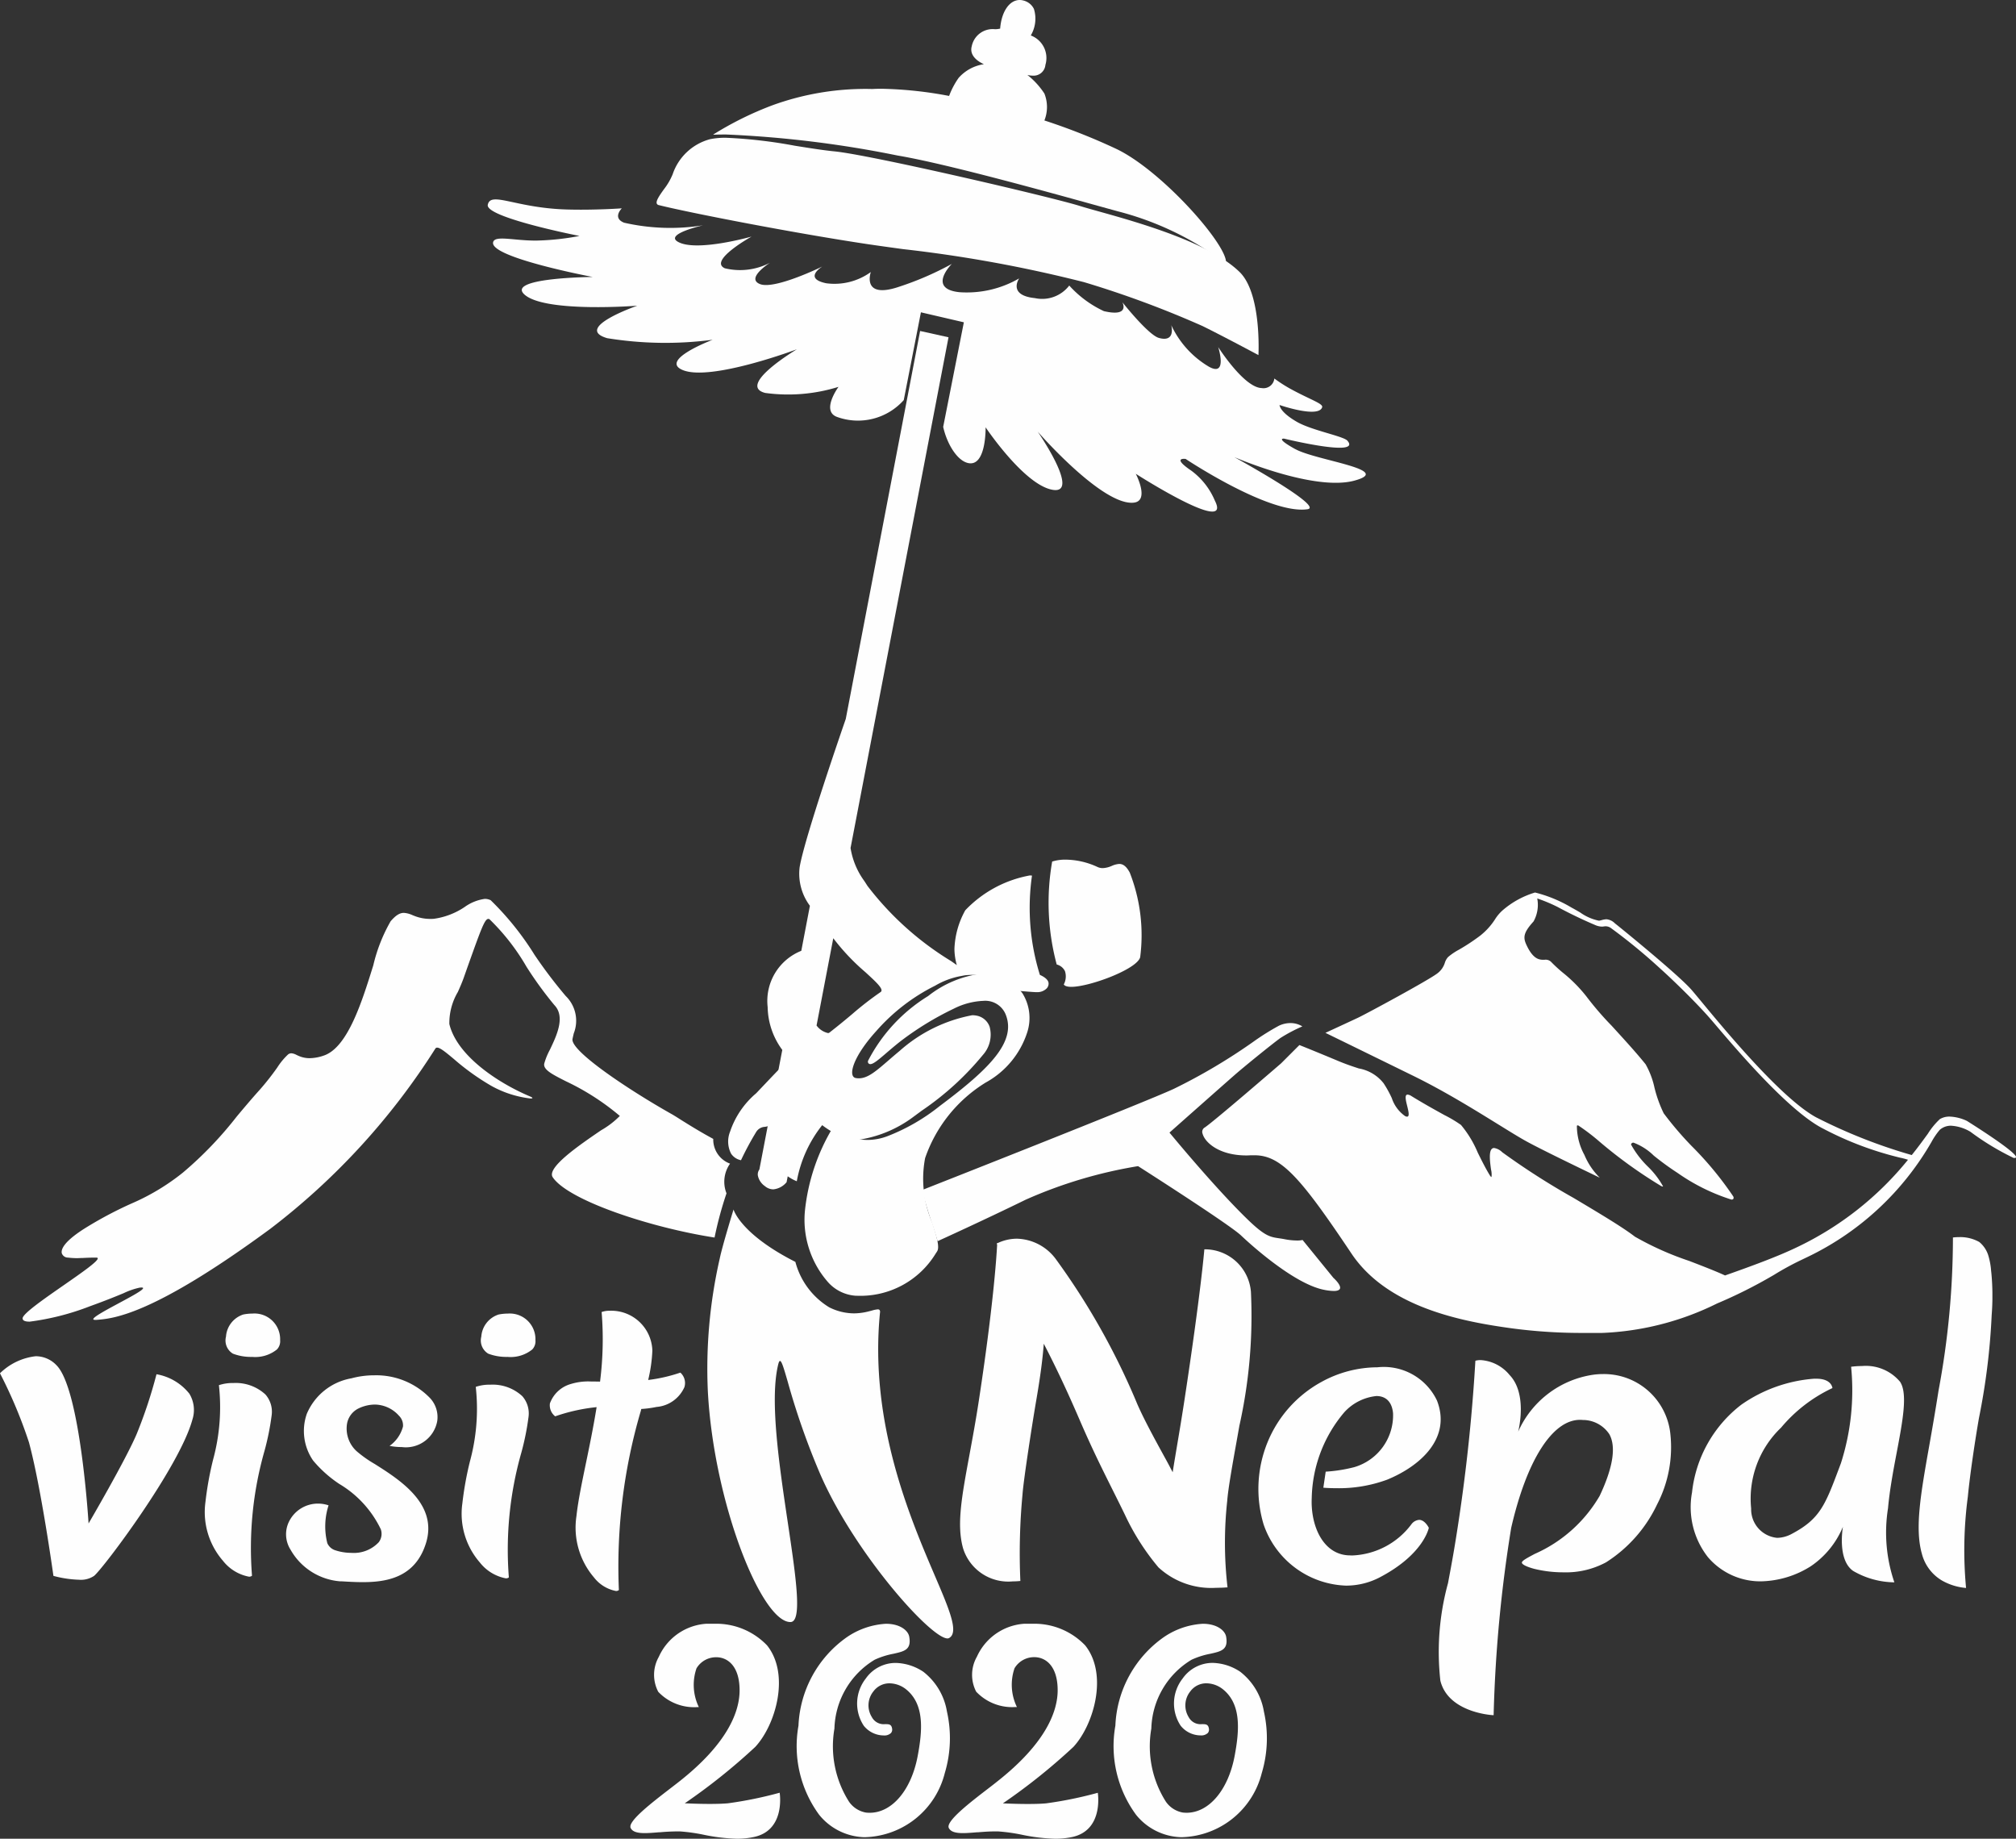 <svg xmlns="http://www.w3.org/2000/svg" width="99.351" height="90.594"><rect width="100%" height="100%" fill="#333333" stroke="none"/><defs><clipPath id="a"><path data-name="Clip 2" d="M0 0h31.367v10.591H0z" transform="translate(.298 .948)" fill="none"/></clipPath><clipPath id="b"><path data-name="Clip 5" d="M0 0h98.238v21.7H0z" transform="translate(.152 .495)" fill="none"/></clipPath><clipPath id="c"><path data-name="Clip 8" d="M0 0h98.188v77.719H0z" transform="translate(0 .809)" fill="none"/></clipPath><clipPath id="d"><path data-name="Clip 13" d="M0 0h25.56v80.725H0z" transform="translate(.237 .752)" fill="none"/></clipPath></defs><g data-name="2020 Logo"><g data-name="Group 3"><path data-name="Clip 2" d="M31.067 80.004h31.367v10.591H31.067z" fill="none"/><g data-name="Group 3" clip-path="url(#a)" transform="translate(30.769 79.056)"><path data-name="Fill 1" d="M21.217 11.539a9.093 9.093 0 0 1-1.642-.2 8.731 8.731 0 0 0-1.15-.16h-.19c-.274 0-.553.021-.815.043h-.049c-.247.02-.48.04-.682.04-.4 0-.612-.078-.7-.254-.16-.33 1.061-1.266 1.952-1.95.145-.111.282-.216.4-.312 2.49-1.95 3.013-3.535 3.013-4.522 0-1.2-.594-1.631-1.15-1.631a1.122 1.122 0 0 0-.975.545 2.5 2.5 0 0 0 .117 1.912h-.076a2.441 2.441 0 0 1-1.931-.756 1.8 1.8 0 0 1 .035-1.723A2.763 2.763 0 0 1 20.098.948a3.465 3.465 0 0 1 2.612 1.065c1.144 1.433.421 3.917-.579 5a29.623 29.623 0 0 1-3.477 2.783c.009 0 .613.031 1.228.031.366 0 .667-.01.9-.031a19.365 19.365 0 0 0 2.55-.521c.028.191.219 1.84-1.237 2.174a3.908 3.908 0 0 1-.878.09zm-15.68 0a9.1 9.1 0 0 1-1.644-.2 8.731 8.731 0 0 0-1.149-.16h-.189a9.85 9.85 0 0 0-.815.043h-.048c-.247.02-.48.04-.683.04-.4 0-.613-.078-.7-.254-.156-.326 1.066-1.26 1.958-1.949.143-.11.279-.214.4-.309 2.49-1.949 3.012-3.535 3.012-4.522 0-1.2-.593-1.631-1.148-1.631a1.122 1.122 0 0 0-.975.545 2.506 2.506 0 0 0 .115 1.912h-.073a2.438 2.438 0 0 1-1.928-.755 1.8 1.8 0 0 1 .028-1.722A2.762 2.762 0 0 1 4.42.948a3.465 3.465 0 0 1 2.613 1.065c1.145 1.435.422 3.918-.58 5a29.726 29.726 0 0 1-3.476 2.78c.009 0 .612.031 1.227.031.365 0 .667-.01.9-.031a19.477 19.477 0 0 0 2.55-.521c.028.191.22 1.84-1.235 2.174a3.918 3.918 0 0 1-.882.093zm21.985-.078h-.137a2.96 2.96 0 0 1-2.166-1.1 5.72 5.72 0 0 1-1.021-4.393 5.613 5.613 0 0 1 2.369-4.349A3.781 3.781 0 0 1 28.51.948c.677 0 1.089.32 1.146.635.115.644-.24.723-.776.842a3.974 3.974 0 0 0-.926.294 4.086 4.086 0 0 0-1.984 3.392 5.086 5.086 0 0 0 .721 3.608 1.29 1.29 0 0 0 .834.53 1.757 1.757 0 0 0 .183.01c1.1 0 2.045-1.116 2.363-2.778.239-1.263.34-2.534-.535-3.274a1.338 1.338 0 0 0-.847-.326.976.976 0 0 0-.8.4 1.1 1.1 0 0 0-.078 1.267.658.658 0 0 0 .637.346h.03c.165 0 .294 0 .329.215a.261.261 0 0 1-.052.219.467.467 0 0 1-.357.12 1.268 1.268 0 0 1-.983-.478 1.989 1.989 0 0 1 .1-2.328 1.8 1.8 0 0 1 1.481-.767 2.561 2.561 0 0 1 1.351.434 3.125 3.125 0 0 1 1.171 1.966 5.957 5.957 0 0 1-.108 3.037 4.176 4.176 0 0 1-3.888 3.149zm-15.616 0h-.137a2.962 2.962 0 0 1-2.171-1.105 5.717 5.717 0 0 1-1.017-4.388 5.618 5.618 0 0 1 2.369-4.349 3.781 3.781 0 0 1 1.943-.671c.677 0 1.089.32 1.146.635.116.644-.239.722-.776.842a3.967 3.967 0 0 0-.926.294 4.091 4.091 0 0 0-1.984 3.392 5.094 5.094 0 0 0 .723 3.61 1.288 1.288 0 0 0 .832.529 1.757 1.757 0 0 0 .183.01c1.1 0 2.045-1.116 2.361-2.778.24-1.263.343-2.533-.532-3.274a1.341 1.341 0 0 0-.848-.326.976.976 0 0 0-.8.4 1.094 1.094 0 0 0-.074 1.266.659.659 0 0 0 .638.346h.03c.165 0 .294 0 .328.215a.26.26 0 0 1-.052.219.466.466 0 0 1-.359.122 1.271 1.271 0 0 1-.984-.478 1.991 1.991 0 0 1 .1-2.328 1.794 1.794 0 0 1 1.481-.767 2.563 2.563 0 0 1 1.352.434 3.128 3.128 0 0 1 1.166 1.964 5.957 5.957 0 0 1-.109 3.037 4.171 4.171 0 0 1-3.883 3.149z" fill="#fefefe"/></g></g><g data-name="Group 6"><path data-name="Clip 5" d="M1.114 43.974h98.238v21.7H1.114z" fill="none"/><g data-name="Group 6" clip-path="url(#b)" transform="translate(.962 43.479)"><path data-name="Fill 4" d="M76.858 22.195a25.929 25.929 0 0 1-3.827-.3c-2.373-.355-5.722-1.116-7.39-3.61-2.473-3.693-3.454-4.843-4.775-4.843h-.137c-.087 0-.174.008-.258.008-1.372 0-2.056-.653-2.166-1.065a.249.249 0 0 1 .084-.3c.328-.187 3.751-3.144 3.785-3.174l.9-.9.039.015c.659.263 1.377.561 1.864.765.409.172.751.283 1.025.373a1.989 1.989 0 0 1 1.22.728 5.352 5.352 0 0 1 .406.734 1.745 1.745 0 0 0 .658.887.23.23 0 0 0 .092.026.068.068 0 0 0 .057-.025c.055-.071.006-.276-.047-.493l-.006-.025c-.05-.2-.107-.434-.044-.514a.081.081 0 0 1 .067-.03.422.422 0 0 1 .195.076c.616.378 1.172.685 1.619.932a6.489 6.489 0 0 1 .818.487 5.325 5.325 0 0 1 .827 1.365c.18.363.366.739.576 1.087.045.075.075.11.092.11a.012.012 0 0 0 .009 0 1.014 1.014 0 0 0-.023-.363 8.724 8.724 0 0 1-.043-.348c-.034-.358-.011-.569.073-.662a.158.158 0 0 1 .122-.053.732.732 0 0 1 .4.209 36.067 36.067 0 0 0 3.52 2.254c1.244.742 2.419 1.441 3.018 1.906a14.9 14.9 0 0 0 2.673 1.194c.669.258 1.3.5 1.769.717 1.265-.446 2.565-.921 3.5-1.369a15.72 15.72 0 0 0 5.518-4.333h-.01a3.369 3.369 0 0 0-.377-.1 16.293 16.293 0 0 1-3.777-1.422c-1.655-.825-4.184-3.789-5.264-5.055a33.27 33.27 0 0 0-.375-.436c-.679-.772-1.82-1.879-2.382-2.381a28.038 28.038 0 0 0-2.468-2.029.445.445 0 0 0-.332-.071h-.006a.615.615 0 0 1-.1.009.909.909 0 0 1-.322-.076 22.265 22.265 0 0 1-1.87-.9 7.8 7.8 0 0 0-.988-.411.022.022 0 0 1 0 .008 1.677 1.677 0 0 1-.185 1.126c-.548.6-.516.826-.305 1.245.322.642.62.642.818.642h.027a.376.376 0 0 1 .329.106 7.347 7.347 0 0 0 .55.508 7.258 7.258 0 0 1 1.173 1.173 15.412 15.412 0 0 0 1.256 1.46c.559.612 1.192 1.3 1.675 1.9a4.088 4.088 0 0 1 .438 1.155 6.327 6.327 0 0 0 .454 1.261 16.687 16.687 0 0 0 1.381 1.617 16.575 16.575 0 0 1 2.044 2.475.132.132 0 0 1 .01.122.113.113 0 0 1-.1.037 9.7 9.7 0 0 1-2.642-1.306 13.8 13.8 0 0 1-1.183-.86 2.844 2.844 0 0 0-1-.639.117.117 0 0 0-.12.092 4.61 4.61 0 0 0 .829 1.087 4.241 4.241 0 0 1 .749.973.019.019 0 0 1-.02.01.271.271 0 0 1-.1-.04 22.806 22.806 0 0 1-3.023-2.181 10.354 10.354 0 0 0-1.025-.781.087.087 0 0 0-.039-.011.045.045 0 0 0-.039.023 2.992 2.992 0 0 0 .37 1.432 3.419 3.419 0 0 0 .757 1.122c-.005 0-.076-.035-.193-.091-.641-.309-2.592-1.248-3.361-1.666-.372-.2-.882-.518-1.472-.882-1.176-.727-2.64-1.632-4.168-2.38-2.288-1.121-4-1.958-4.322-2.114h-.008c.011-.005 1.14-.526 1.612-.747.488-.235 3.449-1.838 3.888-2.17a1.031 1.031 0 0 0 .389-.534.737.737 0 0 1 .161-.287 2.994 2.994 0 0 1 .537-.363 10.045 10.045 0 0 0 1.037-.684 3.282 3.282 0 0 0 .735-.805 2.022 2.022 0 0 1 .441-.503 4.346 4.346 0 0 1 1.535-.824 6.644 6.644 0 0 1 1.808.749c.138.073.282.157.421.238a2.406 2.406 0 0 0 .911.4.3.3 0 0 0 .073-.009l.061-.016a1.015 1.015 0 0 1 .246-.044.675.675 0 0 1 .414.2c.282.222 3.1 2.51 3.764 3.262.107.121.29.342.521.621 1.173 1.417 3.921 4.734 5.62 5.669a26.177 26.177 0 0 0 4.726 1.866c.322-.4.583-.762.794-1.051a3.519 3.519 0 0 1 .593-.721.911.911 0 0 1 .484-.123 2.173 2.173 0 0 1 .844.211c.1.063 2.489 1.555 2.421 1.795-.006.021-.032.032-.077.032h-.036a12.846 12.846 0 0 1-2.129-1.288 2.09 2.09 0 0 0-.946-.3.819.819 0 0 0-.572.207 3.527 3.527 0 0 0-.4.586 14.041 14.041 0 0 1-6.072 5.654l-.369.177a13.944 13.944 0 0 0-1.335.731l-.087.05a23.637 23.637 0 0 1-2.71 1.354 13.983 13.983 0 0 1-6.797 1.45zm-76.36-.556c-.23 0-.346-.054-.346-.162 0-.225 1.03-.941 2.026-1.633.884-.614 1.719-1.194 1.676-1.331-.006-.02-.032-.03-.077-.03-.31 0-.5.012-.658.019-.112 0-.2.009-.29.009a3.893 3.893 0 0 1-.441-.028.318.318 0 0 1-.306-.219c-.039-.179.08-.59 1.318-1.334a19.186 19.186 0 0 1 2.14-1.121 10.97 10.97 0 0 0 2.512-1.514 18.449 18.449 0 0 0 2.655-2.765c.367-.438.747-.89 1.124-1.307a12.857 12.857 0 0 0 .872-1.106 3.313 3.313 0 0 1 .535-.646.27.27 0 0 1 .159-.054.645.645 0 0 1 .257.082l.084.038a1.324 1.324 0 0 0 .56.121 2.206 2.206 0 0 0 .689-.126c1.184-.392 1.885-2.643 2.448-4.451a8.036 8.036 0 0 1 .854-2.17c.25-.289.445-.413.651-.413a1.2 1.2 0 0 1 .417.109l.1.04a2.125 2.125 0 0 0 .78.149c.064 0 .129 0 .2-.008a3.611 3.611 0 0 0 1.5-.579 2.212 2.212 0 0 1 .992-.4.656.656 0 0 1 .291.066 14.243 14.243 0 0 1 2.161 2.692 23.446 23.446 0 0 0 1.537 2.028 1.7 1.7 0 0 1 .395 1.843c-.023.1-.044.186-.061.275-.109.591 2.783 2.514 4.871 3.691.126.071.285.171.487.3.382.238.9.564 1.578.931a1.263 1.263 0 0 0 .828 1.219 1.547 1.547 0 0 0-.175 1.463 18.107 18.107 0 0 0-.589 2.178c-3.161-.489-7.213-1.831-7.976-2.972-.313-.47 1.309-1.579 2.383-2.312a4.212 4.212 0 0 0 .924-.707.017.017 0 0 0-.009-.009 12.15 12.15 0 0 0-2.649-1.7c-.675-.342-1.12-.568-1.067-.866a3.32 3.32 0 0 1 .278-.685c.328-.685.778-1.622.224-2.2a18.4 18.4 0 0 1-1.373-1.887 10.762 10.762 0 0 0-1.827-2.346.127.127 0 0 0-.057-.015c-.178 0-.357.5-1.023 2.365l-.2.566c-.076.212-.174.434-.278.669a3 3 0 0 0-.419 1.581c.374 1.55 2.369 2.887 3.965 3.561.11.046.13.072.128.085s-.049.022-.087.022a5.194 5.194 0 0 1-1.937-.623A11.8 11.8 0 0 1 21.4 8.695c-.389-.324-.67-.557-.819-.557a.1.1 0 0 0-.089.048 34.072 34.072 0 0 1-8.14 8.884c-5.814 4.272-7.742 4.419-8.565 4.482h-.055c-.058 0-.09-.01-.095-.031-.026-.1.631-.455 1.211-.766l.031-.017c.634-.34 1.233-.661 1.21-.754 0-.018-.031-.026-.08-.026a.766.766 0 0 0-.089.006 3.521 3.521 0 0 0-.79.273c-.37.153-.878.362-1.672.648a12.609 12.609 0 0 1-2.96.754zm64.264-1.512a2.563 2.563 0 0 1-.466-.055c-1.556-.3-3.84-2.434-4.095-2.677-.575-.547-5.033-3.39-5.078-3.418a22.57 22.57 0 0 0-5.539 1.654c-2.043 1-4.318 2.034-4.341 2.044 0-.008-.168-.583-.319-1.015-.259-.743-.437-1.5-.438-1.508.1-.039 10.988-4.324 12.411-4.989a28.433 28.433 0 0 0 3.9-2.31 12.1 12.1 0 0 1 1.255-.788 1.325 1.325 0 0 1 .574-.137 1.118 1.118 0 0 1 .594.164 7.733 7.733 0 0 0-1.078.569c-.368.262-1.766 1.393-2.27 1.834s-3.176 2.806-3.2 2.83c.018.021 2.253 2.742 3.89 4.317.821.789 1.08.827 1.51.89.082.012.166.024.263.043a3.29 3.29 0 0 0 .613.066 1.129 1.129 0 0 0 .283-.026l1.517 1.864c.016.014.393.352.325.534-.032.076-.136.115-.31.115z" fill="#fefefe"/></g></g><g data-name="Group 9"><path data-name="Clip 8" d="M0 6.788h98.188v77.719H0z" fill="none"/><g data-name="Group 9" clip-path="url(#c)" transform="translate(0 5.979)"><path data-name="Fill 7" d="M73.606 78.529c-.091 0-2.237-.13-2.623-1.7a12.814 12.814 0 0 1 .377-4.806c.133-.709.27-1.441.392-2.216a87.065 87.065 0 0 0 .957-8.742.956.956 0 0 1 .257-.032 2 2 0 0 1 1.426.732c.871.907.469 2.622.426 2.793a4.808 4.808 0 0 1 3.676-2.8 3.394 3.394 0 0 1 .492-.036 3.287 3.287 0 0 1 3.323 2.875 6.106 6.106 0 0 1-.645 3.547 6.843 6.843 0 0 1-2.516 2.853 4.168 4.168 0 0 1-2.1.493 6.008 6.008 0 0 1-1.434-.17c-.373-.1-.614-.217-.614-.309s.253-.226.635-.43a6.929 6.929 0 0 0 3.2-2.861c.66-1.4.819-2.427.471-3.042a1.567 1.567 0 0 0-1.3-.694 1.411 1.411 0 0 0-.143-.007c-1.358 0-2.625 1.991-3.39 5.325a67.951 67.951 0 0 0-.865 9.221zm-43.253-6.12a1.8 1.8 0 0 1-1.085-.672 3.777 3.777 0 0 1-.86-3.016c.078-.728.259-1.6.469-2.615.173-.837.369-1.785.525-2.755a8.958 8.958 0 0 0-2.042.453.686.686 0 0 1-.259-.638 1.541 1.541 0 0 1 1.023-.953 2.923 2.923 0 0 1 1.024-.124c.138 0 .285 0 .423.005a16.5 16.5 0 0 0 .078-3.429 1.136 1.136 0 0 1 .4-.063 2.025 2.025 0 0 1 2.1 1.961 7.428 7.428 0 0 1-.206 1.45 7.835 7.835 0 0 0 1.586-.363.687.687 0 0 1 .2.714 1.649 1.649 0 0 1-1.375.978 5.221 5.221 0 0 1-.751.1l-.026.105a27.143 27.143 0 0 0-1.078 8.815.2.2 0 0 1-.146.047zm66.536-.149a2.878 2.878 0 0 1-1.188-.367 2.153 2.153 0 0 1-.99-1.324c-.355-1.258-.051-2.971.369-5.341.142-.8.3-1.714.455-2.7a40.864 40.864 0 0 0 .708-7.537h.012a2.552 2.552 0 0 1 .3-.017 1.913 1.913 0 0 1 .986.24 1.392 1.392 0 0 1 .465.735 3.412 3.412 0 0 1 .118.679l.016.146a12.062 12.062 0 0 1 .012 2.047 33.035 33.035 0 0 1-.626 5.064c-.19 1.094-.443 2.775-.549 3.883a19.954 19.954 0 0 0-.087 4.492zm-36.96-.007a3.836 3.836 0 0 1-2.84-1.008 11.739 11.739 0 0 1-1.643-2.574c-.21-.432-.415-.843-.613-1.239-.527-1.057-1.025-2.054-1.625-3.447s-1.154-2.574-1.769-3.758c-.058.774-.173 1.634-.371 2.789-.175 1.006-.626 3.905-.677 4.632a30.856 30.856 0 0 0-.106 4.269h-.013a3.351 3.351 0 0 1-.361.019 2.333 2.333 0 0 1-2.449-1.627c-.324-1.155-.071-2.522.311-4.591.148-.8.315-1.7.472-2.73.7-4.591.862-7.006.895-7.636l-.019-.059.022-.011v-.021h.039a2.224 2.224 0 0 1 .939-.209 2.462 2.462 0 0 1 1.914 1.009 34.77 34.77 0 0 1 3.947 6.983c.309.762.969 1.963 1.405 2.758.123.224.229.416.3.56l.043.081.061.115c.067-.427.143-.875.222-1.349.118-.7.239-1.423.361-2.223.8-5.242.977-7.39.978-7.411h.009a2.279 2.279 0 0 1 2.286 2.091 24.829 24.829 0 0 1-.57 6.608l-.133.75c-.189 1.052-.424 2.362-.464 2.939a19.033 19.033 0 0 0 .014 4.269h-.016c-.045 0-.182.017-.371.017a3.014 3.014 0 0 1-.179.004zm6.4-.108a4.454 4.454 0 0 1-4.058-3.019 6.085 6.085 0 0 1 .187-4.023 5.955 5.955 0 0 1 2.641-2.981 5.768 5.768 0 0 1 2.78-.734 2.9 2.9 0 0 1 2.936 1.637c.719 1.842-.8 3.221-2.455 3.9a6.9 6.9 0 0 1-2.512.42c-.377 0-.629-.024-.632-.024l.116-.791a7.447 7.447 0 0 0 1.419-.225 2.663 2.663 0 0 0 1.9-2.656c-.051-.545-.342-.845-.821-.845a2.482 2.482 0 0 0-1.573.79 6.727 6.727 0 0 0-1.613 4.235c-.061 1.35.539 2.754 1.8 2.824.067 0 .135.006.2.006a3.825 3.825 0 0 0 2.907-1.53.531.531 0 0 1 .385-.224c.288 0 .476.388.478.392-.011.054-.286 1.319-2.4 2.431a3.576 3.576 0 0 1-1.683.417zm27.024-.162a4.117 4.117 0 0 1-2.031-.564c-.764-.536-.523-2.041-.5-2.175a4.356 4.356 0 0 1-1.587 1.948 4.754 4.754 0 0 1-2.453.742 3.391 3.391 0 0 1-2.614-1.193 3.991 3.991 0 0 1-.783-3.187 6.3 6.3 0 0 1 2.433-4.326 7.2 7.2 0 0 1 3.573-1.277h.127c.754 0 .786.457.786.461a7.387 7.387 0 0 0-2.53 1.949 4.836 4.836 0 0 0-1.475 3.987 1.411 1.411 0 0 0 1.281 1.443 1.564 1.564 0 0 0 .729-.2c1.384-.733 1.643-1.422 2.334-3.264l.082-.219a11.792 11.792 0 0 0 .5-4.748h.012a4.006 4.006 0 0 1 .52-.034 2.2 2.2 0 0 1 1.877.771c.39.574.135 1.924-.161 3.487-.171.9-.347 1.837-.43 2.756a7.579 7.579 0 0 0 .314 3.644zm-75.484-.009c-.356 0-.7-.021-1.043-.041h-.07a3.084 3.084 0 0 1-2.437-1.558 1.413 1.413 0 0 1-.06-1.416 1.587 1.587 0 0 1 1.4-.855 1.623 1.623 0 0 1 .533.086 3.381 3.381 0 0 0-.062 1.861.633.633 0 0 0 .367.344 2.545 2.545 0 0 0 .821.136 1.679 1.679 0 0 0 1.349-.526.685.685 0 0 0 .1-.635 5.22 5.22 0 0 0-2.043-2.233 6 6 0 0 1-1.293-1.154 2.562 2.562 0 0 1-.312-2.3 2.934 2.934 0 0 1 2.2-1.752 4.256 4.256 0 0 1 1.115-.148 3.688 3.688 0 0 1 2.757 1.12 1.371 1.371 0 0 1 .357 1.131 1.571 1.571 0 0 1-1.749 1.284 3.015 3.015 0 0 1-.6-.058 1.7 1.7 0 0 0 .661-.954.665.665 0 0 0-.2-.533 1.617 1.617 0 0 0-1.189-.549 1.9 1.9 0 0 0-.8.19 1.038 1.038 0 0 0-.573.78 1.512 1.512 0 0 0 .471 1.323 5.821 5.821 0 0 0 .894.633c1.253.792 3.147 1.99 2.52 3.932-.537 1.677-1.946 1.892-3.114 1.892zm-13.978-.119a5.419 5.419 0 0 1-1.258-.19c-.006-.04-.606-4.363-1.206-6.579a23.092 23.092 0 0 0-1.428-3.403 2.987 2.987 0 0 1 1.761-.84 1.411 1.411 0 0 1 1.026.446c1.175 1.184 1.575 7.727 1.579 7.793.013-.023 1.845-3.154 2.379-4.428a23.184 23.184 0 0 0 .968-2.923h.005a2.642 2.642 0 0 1 1.615.958 1.543 1.543 0 0 1 .148 1.282c-.633 2.325-4.363 7.292-4.842 7.693a1.165 1.165 0 0 1-.747.191zm21.035-.069a2.135 2.135 0 0 1-1.279-.782 3.659 3.659 0 0 1-.862-2.908 16.1 16.1 0 0 1 .373-2.068 9.854 9.854 0 0 0 .288-3.676 2.107 2.107 0 0 1 .717-.107 2.15 2.15 0 0 1 1.575.564 1.289 1.289 0 0 1 .308 1.031 12.891 12.891 0 0 1-.353 1.751 17.464 17.464 0 0 0-.616 6.148.209.209 0 0 1-.151.046zm-12.659-.082a2.134 2.134 0 0 1-1.278-.781 3.661 3.661 0 0 1-.863-2.908 16.047 16.047 0 0 1 .374-2.071 9.845 9.845 0 0 0 .288-3.675 2.107 2.107 0 0 1 .715-.106 2.153 2.153 0 0 1 1.577.564 1.288 1.288 0 0 1 .307 1.032 12.885 12.885 0 0 1-.353 1.751 17.434 17.434 0 0 0-.615 6.147.211.211 0 0 1-.153.047zM25.01 60.876a2.5 2.5 0 0 1-.95-.16.759.759 0 0 1-.341-.838 1.233 1.233 0 0 1 .855-1.091 2.377 2.377 0 0 1 .45-.045 1.264 1.264 0 0 1 1.363 1.307.588.588 0 0 1-.157.461 1.7 1.7 0 0 1-1.22.366zm-12.582 0a2.5 2.5 0 0 1-.951-.16.758.758 0 0 1-.34-.838 1.234 1.234 0 0 1 .855-1.092 2.373 2.373 0 0 1 .45-.045 1.265 1.265 0 0 1 1.363 1.307.589.589 0 0 1-.157.461 1.705 1.705 0 0 1-1.22.367zm29.75-3.013a2.007 2.007 0 0 1-1.423-.729 4.658 4.658 0 0 1-1.089-3.439 9.908 9.908 0 0 1 1.366-4.1 2.861 2.861 0 0 0 1.712.591 2.812 2.812 0 0 0 1.009-.192 9.753 9.753 0 0 0 2.566-1.485c2.469-1.845 3.79-3.176 3.235-4.522a1.085 1.085 0 0 0-1.1-.653 3.534 3.534 0 0 0-1.447.383 14.891 14.891 0 0 0-2.647 1.621c-.263.208-.487.4-.685.57-.381.327-.633.543-.785.543a.122.122 0 0 1-.1-.052.143.143 0 0 1-.013-.109 8.108 8.108 0 0 1 2.963-3.194 5.266 5.266 0 0 1 2.692-1.109 1.768 1.768 0 0 1 .223.014 2.39 2.39 0 0 1 1.733.961 2.293 2.293 0 0 1 .239 1.91 4.34 4.34 0 0 1-2.05 2.486 7.077 7.077 0 0 0-2.986 3.722 5.463 5.463 0 0 0 .357 3.2c.208.663.373 1.188.232 1.4l-.072.11a4.342 4.342 0 0 1-3.853 2.074zm-5.663-6.678a.765.765 0 0 1-.488-.326 1.309 1.309 0 0 1-.045-1.089 4.245 4.245 0 0 1 1.283-1.883l.412-.434c.43-.452.74-.779.758-.784v.008c0-.006.006-.006.007-.006.035.041-.188 1.147-.424 2.318l-.073.361c-.033.159-.13.173-.252.191a.53.53 0 0 0-.434.264 14.729 14.729 0 0 0-.741 1.378zm16.284-8.542c-.2 0-.327-.04-.374-.118a.849.849 0 0 0 .058-.655.62.62 0 0 0-.407-.328 11.758 11.758 0 0 1-.224-5.072 2.151 2.151 0 0 1 .678-.094 3.8 3.8 0 0 1 1.557.362.61.61 0 0 0 .255.055 1.2 1.2 0 0 0 .426-.1l.016-.006a1.072 1.072 0 0 1 .374-.1c.2 0 .364.136.519.429a8.449 8.449 0 0 1 .512 4.169c-.161.594-2.498 1.458-3.39 1.458zm9.218-31.127c-.072-.039-1.779-.951-2.749-1.428a49.138 49.138 0 0 0-5.845-2.165 66.17 66.17 0 0 0-8.94-1.63c-.669-.092-1.246-.172-1.711-.241-3.63-.543-8.834-1.555-10.306-1.926a.129.129 0 0 1-.1-.077c-.05-.135.145-.411.351-.7a3.164 3.164 0 0 0 .432-.74 2.672 2.672 0 0 1 1.843-1.73 3.74 3.74 0 0 1 .791-.07 23.963 23.963 0 0 1 3.388.392c.72.115 1.4.224 1.949.278 1.767.17 10.67 2.243 12.094 2.689.242.076.575.169.962.277 1.9.531 5.434 1.521 6.921 2.986 1.063 1.051.927 3.96.921 4.084z" fill="#fefefe"/></g></g><path data-name="Fill 10" d="M63.838 22.132c-1.024-.568-.555-.52-.555-.52s3.845.938 3.118.1c-.195-.222-1.733-.5-2.478-.921-.874-.5-.865-.836-.865-.836s1.927.665 2.1.109c.056-.182-.6-.373-1.606-.929a7.353 7.353 0 0 1-.751-.486.535.535 0 0 1-.622.471c-.873-.02-2.144-2.019-2.144-2.019s.485 1.5-.467.961a4.657 4.657 0 0 1-1.848-2.045s.245.871-.608.633c-.528-.15-1.8-1.759-1.8-1.759s.4.744-.911.439a5.327 5.327 0 0 1-1.707-1.261 1.684 1.684 0 0 1-1.694.619c-1.355-.139-.774-.972-.774-.972a5.14 5.14 0 0 1-2.95.68c-1.6-.17-.369-1.393-.369-1.393a15.228 15.228 0 0 1-2.747 1.173c-1.7.511-1.244-.773-1.244-.773a3.054 3.054 0 0 1-2.2.553c-1.158-.24-.188-.826-.188-.826s-2.347 1.153-3.072.868.492-1.053.492-1.053a3.19 3.19 0 0 1-2.227.273c-.829-.371 1.317-1.562 1.317-1.562s-2.749.783-3.642.25c-.638-.38 1.256-.806 1.256-.806a10.232 10.232 0 0 1-3.894-.127c-.598-.236-.114-.708-.114-.708s-1.392.1-2.765.055c-2.506-.084-3.704-.909-3.841-.227-.121.623 4.519 1.532 4.519 1.532a12.511 12.511 0 0 1-2.106.228c-1.121.013-2.1-.288-2.152.1-.1.748 4.909 1.693 4.909 1.693s-4.406.033-3.321.9 5.52.516 5.52.516-3.181 1.1-1.485 1.6a17.9 17.9 0 0 0 5.2.078s-2.684 1.012-1.46 1.499c1.394.555 5.612-1.031 5.612-1.031s-2.991 1.782-1.566 2.152a8.345 8.345 0 0 0 3.615-.3s-.884 1.2-.062 1.486a3.022 3.022 0 0 0 3.277-.833l.846-4.325 2.116.492-1.019 5.153c.193.855.691 1.657 1.221 1.78.909.212.87-1.759.87-1.759s1.9 2.839 3.3 3.079c1.415.243-.733-2.867-.733-2.867s3.191 3.67 4.734 3.5c.8-.086.1-1.422.1-1.422s4.779 3.064 3.9 1.33a3.542 3.542 0 0 0-1.159-1.481c-1.009-.68-.284-.581-.284-.581s4.133 2.758 6.008 2.478c.839-.126-3.61-2.568-3.61-2.568s3.911 1.7 5.914 1.16-1.882-.988-2.906-1.554" fill="#fefefe"/><g data-name="Group 14"><path data-name="Clip 13" d="M34.852 0h25.56v80.725h-25.56z" fill="none"/><g data-name="Group 14" clip-path="url(#d)" transform="translate(34.615 -.752)"><path data-name="Fill 12" d="M12.079 81.478c-.834 0-4.632-4.268-6.3-8.158a36.43 36.43 0 0 1-1.572-4.485c-.192-.663-.3-1.028-.381-1.028-.033 0-.062.056-.091.176-.427 1.75.053 4.969.477 7.808.351 2.352.654 4.383.293 4.8a.215.215 0 0 1-.168.08C2.909 80.673.564 74.797.269 69.312a24.369 24.369 0 0 1 .584-6.543c.132-.645.677-2.407.682-2.425 0 .011.344 1.212 3.047 2.581a3.733 3.733 0 0 0 1.665 2.237 2.742 2.742 0 0 0 1.227.3 3.008 3.008 0 0 0 .731-.1l.151-.039a1.342 1.342 0 0 1 .286-.058.112.112 0 0 1 .087.029.158.158 0 0 1 .024.123c-.539 5.415 1.484 10.118 2.684 12.928.734 1.711 1.219 2.841.717 3.115a.159.159 0 0 1-.075.018zM3.493 59.352a.646.646 0 0 1-.413-.16.826.826 0 0 1-.349-.534.409.409 0 0 1 .077-.284l1.129-5.893a3.647 3.647 0 0 1-.721-2.111 2.66 2.66 0 0 1 1.658-2.771l.424-2.219a2.645 2.645 0 0 1-.509-1.876c.211-1.388 2.255-7.269 2.276-7.328l3.664-19.116 1.4.31-4.827 25.16c0 .014 0 .028.007.043s0 .029.007.043a3.752 3.752 0 0 0 .669 1.551l.151.235a14.993 14.993 0 0 0 4.116 3.7l.286.2a2.957 2.957 0 0 1-.117-.8 4.213 4.213 0 0 1 .534-1.9 5.83 5.83 0 0 1 3.178-1.716.665.665 0 0 1 .11.008 11.12 11.12 0 0 0 .389 4.891c.258.116.4.246.426.386a.344.344 0 0 1-.085.274.646.646 0 0 1-.5.19h-.061c-.373-.018-1.222-.1-1.258-.107 0 0-.34-.284-.415-.344a2.237 2.237 0 0 0-1.39-.4 3.86 3.86 0 0 0-.422.023l-.183.035a3.863 3.863 0 0 0-1.276.476 9.458 9.458 0 0 0-2.899 2.234c-.954 1.051-1.275 1.862-1.169 2.172a.2.2 0 0 0 .163.144.836.836 0 0 0 .145.013c.441 0 .843-.348 1.452-.874.167-.145.356-.308.562-.478a7.434 7.434 0 0 1 3.572-1.756 1.122 1.122 0 0 1 .249.026.843.843 0 0 1 .613.544 1.5 1.5 0 0 1-.335 1.389 14.211 14.211 0 0 1-3.017 2.747l-.363.268a5.978 5.978 0 0 1-2.887 1.182 1.134 1.134 0 0 1-.376-.056 4.487 4.487 0 0 1-1.274-.684 6.219 6.219 0 0 0-1.252 2.763 2.065 2.065 0 0 1-.447-.244l-.056.29a.968.968 0 0 1-.656.354zM6.45 46.979l-.824 4.3a.96.96 0 0 0 .564.372.107.107 0 0 0 .066-.019 36.02 36.02 0 0 0 1.127-.916 16.045 16.045 0 0 1 1.4-1.086.094.094 0 0 0 .044-.078c.012-.162-.344-.487-.794-.9a10.78 10.78 0 0 1-1.583-1.673zm19.31-33.327a1.479 1.479 0 0 1-.432-.255 14.959 14.959 0 0 0-4.855-2.233l-.924-.255c-2.65-.734-7.579-2.1-9.929-2.494a53.831 53.831 0 0 0-8.447-1.036c-.2 0-.395 0-.6.01-.022 0-.032 0-.034-.011a16.4 16.4 0 0 1 2.898-1.434 13.433 13.433 0 0 1 4.937-.807c.141-.008.294-.012.453-.012a19.576 19.576 0 0 1 3.331.354 3.951 3.951 0 0 1 .469-.889 2.067 2.067 0 0 1 1.246-.675c-.176-.077-.74-.368-.6-.881a1.053 1.053 0 0 1 1.143-.843 1.165 1.165 0 0 0 .258-.029c.063-.831.454-1.41.963-1.41a.694.694 0 0 1 .181.025.781.781 0 0 1 .519.413 1.622 1.622 0 0 1-.153 1.309 1.186 1.186 0 0 1 .72 1.451.583.583 0 0 1-.626.529 1.026 1.026 0 0 1-.263-.035l.01.008a3.849 3.849 0 0 1 .829.909 1.787 1.787 0 0 1 0 1.326 30.793 30.793 0 0 1 3.542 1.4c2.1 1 5.063 4.268 5.382 5.408.023.081.026.128.011.148a.032.032 0 0 1-.029.009z" fill="#fefefe"/></g></g></g></svg>